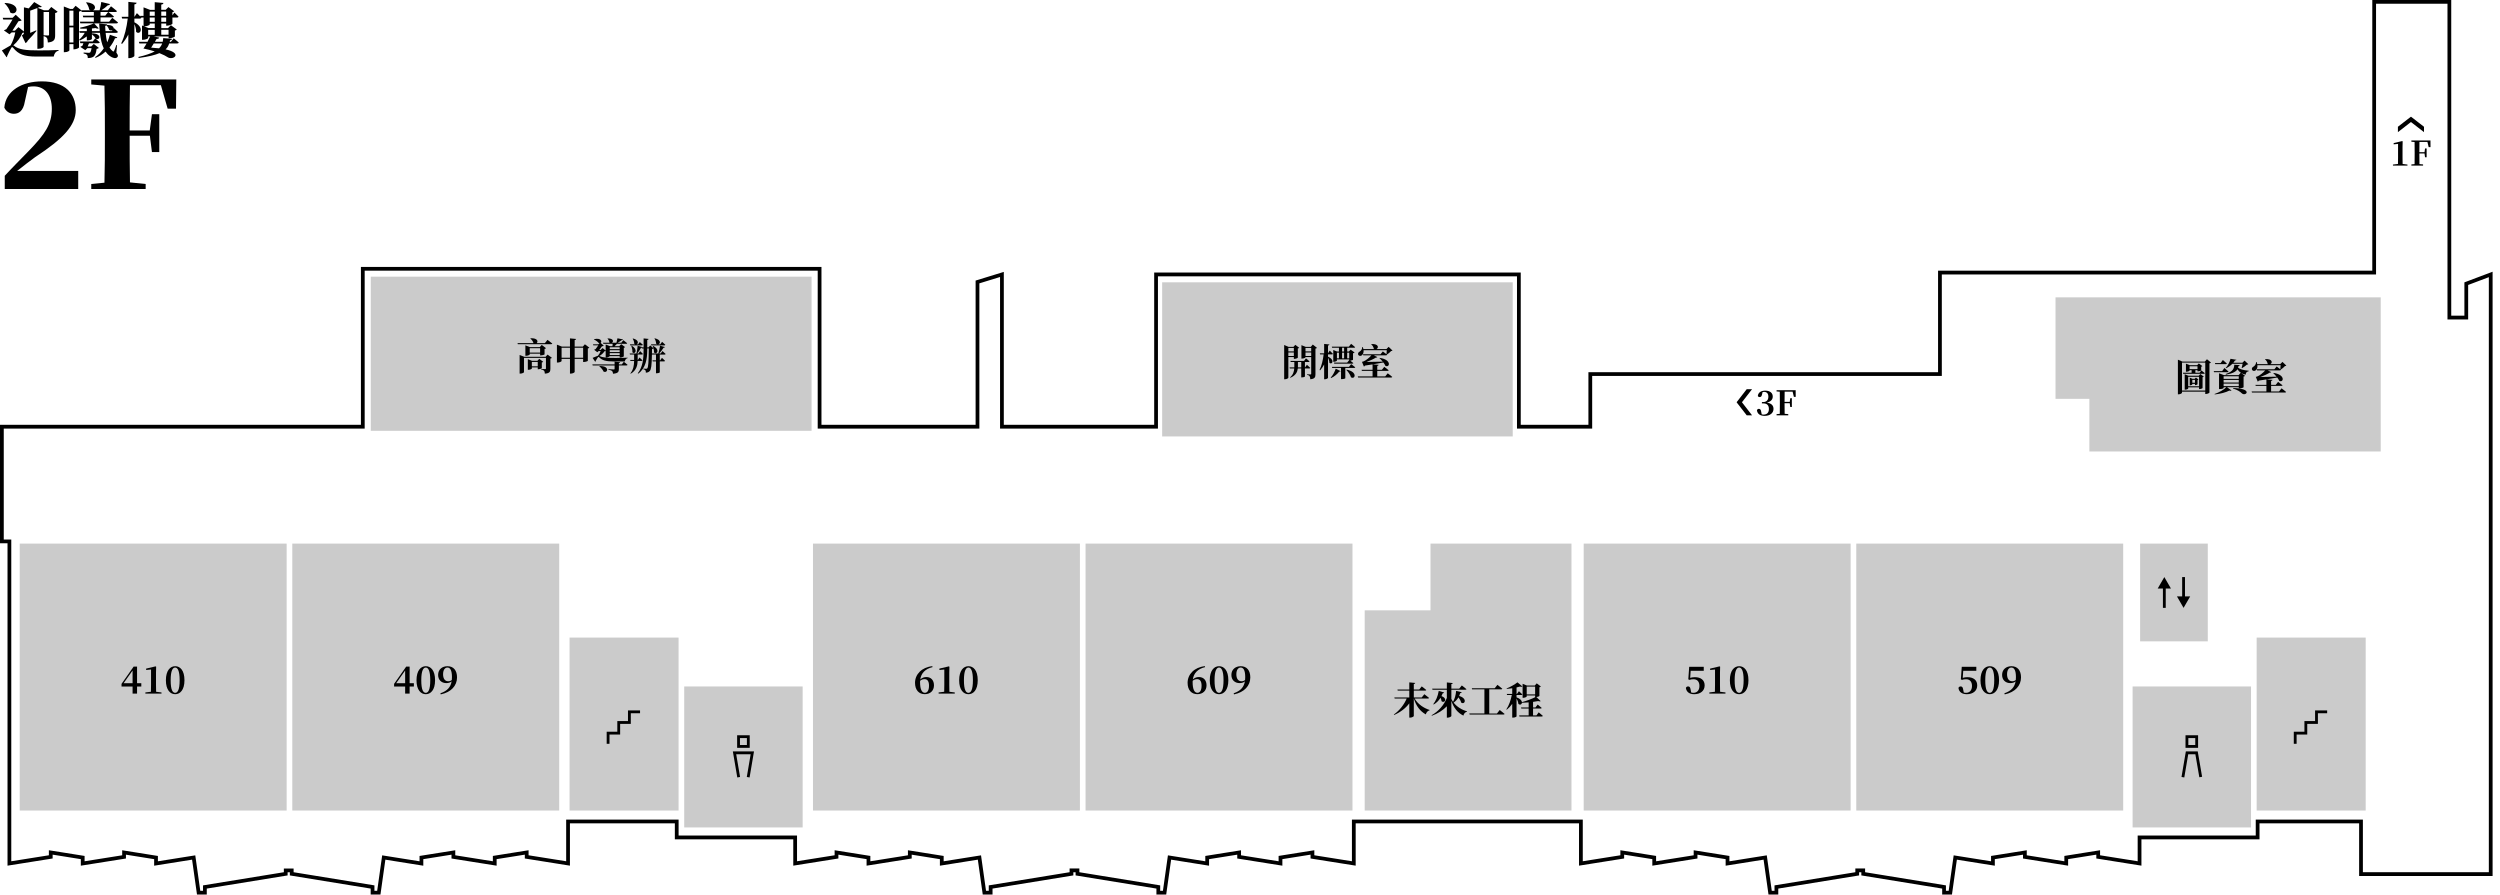 <?xml version="1.0" encoding="UTF-8"?>
<svg id="_圖層_1" data-name="圖層 1" xmlns="http://www.w3.org/2000/svg" viewBox="0 0 1329.94 475.87">
  <defs>
    <style>
      .cls-1, .cls-2 {
        stroke-width: 1.5px;
      }

      .cls-1, .cls-2, .cls-3 {
        fill: none;
        stroke: #000;
      }

      .cls-1, .cls-3 {
        stroke-miterlimit: 10;
      }

      .cls-4, .cls-5 {
        stroke-width: 0px;
      }

      .cls-2 {
        stroke-miterlimit: 5;
      }

      .cls-3 {
        stroke-width: 2px;
      }

      .cls-5 {
        fill: #cbcbcb;
      }
    </style>
  </defs>
  <path id="_大樓" data-name="大樓" class="cls-3" d="m1312,150.9v18.04h-9V1h-40v144h-231v54h-186v28h-38v-81h-193v81h-82v-81l-13,4v77h-84v-84h-243v84H1v61h4v171.34l22-3.5v-2.36l17,2.71v3.16l22-3.5v-2.36l17,2.71v3.16l20.03-3.19,2.64,18.72h3.33v-3.04l43-7v-1.83h3.19v1.83l43,7v3.04h3.33l2.64-18.72,20.03,3.19v-3.16l17-2.71v2.36l22,3.5v-3.16l17-2.71v2.36l22,3.5v-22.34h57.81v8.5h63v13.84l22-3.5v-2.36l17,2.71v3.16l22-3.5v-2.36l17,2.71v3.16l20.03-3.19,2.64,18.72h3.33v-3.04l43-7v-1.83h3.19v1.83l43,7v3.04h3.33l2.64-18.72,20.03,3.19v-3.16l17-2.71v2.36l22,3.5v-3.16l17-2.71v2.36l22,3.5v-22.34h120.81v22.34l22-3.5v-2.36l17,2.71v3.16l22-3.5v-2.36l17,2.71v3.16l20.03-3.19,2.64,18.72h3.33v-3.04l43-7v-1.83h3.19v1.83l43,7v3.04h3.33l2.64-18.72,20.03,3.19v-3.16l17-2.71v2.36l22,3.5v-3.16l17-2.71v2.36l22,3.5v-13.84h62.81v-8.5h55v28h69V146l-13,4.9Z"/>
  <rect class="cls-5" x="10.49" y="289.18" width="142" height="142"/>
  <rect class="cls-5" x="155.49" y="289.18" width="142" height="142"/>
  <rect class="cls-5" x="302.99" y="339.18" width="58" height="92"/>
  <rect class="cls-5" x="363.99" y="365.18" width="63" height="75"/>
  <rect class="cls-5" x="197.24" y="147.18" width="234.5" height="82"/>
  <rect class="cls-5" x="618.24" y="150.18" width="186.5" height="82"/>
  <polygon class="cls-5" points="1093.49 158.18 1093.49 212.18 1111.49 212.18 1111.49 240.18 1266.49 240.18 1266.49 158.18 1093.49 158.18"/>
  <rect class="cls-5" x="432.49" y="289.18" width="142" height="142"/>
  <rect class="cls-5" x="577.49" y="289.18" width="142" height="142"/>
  <polygon class="cls-5" points="760.99 289.18 760.99 324.68 725.99 324.68 725.99 431.18 835.99 431.18 835.99 289.18 760.99 289.18"/>
  <rect class="cls-5" x="842.49" y="289.18" width="142" height="142"/>
  <rect class="cls-5" x="987.49" y="289.18" width="142" height="142"/>
  <rect class="cls-5" x="1138.49" y="289.18" width="36" height="52"/>
  <rect class="cls-5" x="1200.49" y="339.18" width="58" height="92"/>
  <rect class="cls-5" x="1134.49" y="365.18" width="63" height="75"/>
  <g>
    <path class="cls-4" d="m752.53,371.6c1.66,2.92,4.9,5.14,7.98,6.08l-.04.22c-.92.2-1.66.98-1.98,2.14-3.04-1.68-5.12-4.46-6.36-8.44h-.02v9.32c0,.26-1.04.84-1.94.84h-.46v-7.6c-1.9,2.56-4.62,4.68-8.04,6.18l-.18-.24c3.06-2.12,5.54-5.4,6.84-8.5h-6.4l-.18-.56h7.96v-3.66h-6.16l-.14-.56h6.3v-3.82l3.14.3c-.04.28-.2.48-.74.56v2.96h2.88l1.34-1.68s1.52,1.12,2.42,1.92c-.06.22-.28.32-.54.32h-6.1v3.66h4.2l1.4-1.74s1.56,1.16,2.52,1.98c-.06.22-.28.32-.58.32h-7.12Z"/>
    <path class="cls-4" d="m777.61,368.25c-.08.26-.3.44-.76.44-.18.56-.38,1.08-.62,1.54,4.62,1.34,3,4.86,1.08,3.52-.22-.94-.82-1.94-1.46-2.78-.68,1.2-1.54,2.12-2.56,2.8,1.74,2.26,4.4,3.88,7.12,4.62l-.04.24c-.9.2-1.62.94-1.88,2.06-3.1-1.52-5.16-4.1-6.4-7.9v8.12c0,.26-1.04.86-1.94.86h-.46v-6.04c-2,2.06-4.84,3.92-7.96,5.02l-.16-.26c3.48-1.9,6.7-5.46,8.12-9.22v-4.34h-7.64l-.16-.58h7.8v-3.3l3.12.32c-.04.28-.18.48-.72.56v2.42h4.18l1.38-1.7s1.52,1.16,2.48,1.96c-.06.22-.28.32-.58.32h-7.46v4.88c.24.54.54,1.06.9,1.54.86-1.5,1.46-3.56,1.64-5.8l2.98.7Zm-9.36.14c-.08.26-.34.44-.76.44-.2.52-.42,1.02-.66,1.48,3.52,1.32,1.64,4.08.04,2.7-.04-.58-.26-1.22-.54-1.8-.98,1.56-2.2,2.74-3.62,3.56l-.24-.18c1.32-1.66,2.44-4.2,2.9-7.02l2.88.82Z"/>
    <path class="cls-4" d="m797.81,377.7s1.62,1.24,2.6,2.1c-.06.22-.26.32-.58.32h-18.02l-.16-.56h8.02v-12.84h-6.54l-.16-.58h12.18l1.44-1.84s1.62,1.24,2.6,2.1c-.06.22-.3.32-.58.32h-6.36v12.84h4.1l1.46-1.86Z"/>
    <path class="cls-4" d="m818.55,378.96s1.38,1.1,2.22,1.88c-.06.22-.28.32-.56.32h-11.9l-.16-.58h5.06v-3.66h-3.9l-.16-.56h4.06v-2.72c-1.2.12-2.42.18-3.58.22-.1.88-1.04,1.36-1.9.58-.06-.94-.48-2-.96-2.88v9.54c-.02.14-.76.66-1.88.66h-.42v-7.32c-.82,1.16-1.78,2.2-2.9,3.1l-.22-.2c1.42-2.08,2.36-4.92,2.9-7.62h-2.52l-.16-.58h2.9v-3c-.96.14-1.96.26-2.92.34l-.08-.24c2.06-.8,4.54-2.24,5.78-3.26l2.62,2.2c-.26.22-.68.26-1.32.06-.5.16-1.12.32-1.78.46v3.44h.22l1.04-1.44s1.14,1,1.82,1.7c-.06.22-.26.32-.54.32h-2.54v1.24c2,.72,2.76,1.74,2.86,2.56,2.46-.66,5.42-1.78,7.14-2.68h-.12v-.86h-4.48v.54c0,.2-.96.7-1.86.7h-.32v-7.46l2.28.92h4.2l1.04-1.16,2.2,1.68c-.12.16-.38.32-.78.42v4.6c-.02.14-.86.5-1.6.6l2.26,2.14c-.24.22-.7.22-1.32-.02-.78.16-1.7.3-2.72.44v2.98h1.26l1.2-1.56s1.34,1.06,2.14,1.8c-.04.22-.26.32-.54.32h-4.06v3.66h1.8l1.2-1.62Zm-1.9-9.54v-4.18h-4.48v4.18h4.48Z"/>
  </g>
  <g>
    <path class="cls-4" d="m899.13,360.6c.8-.24,1.6-.36,2.52-.36,3.16,0,5.18,1.56,5.18,4.36,0,2.96-2.28,4.7-5.56,4.7-2.58,0-4.16-1.24-4.42-3.34.2-.54.66-.8,1.18-.8.72,0,1.12.4,1.3,1.5l.34,1.72c.36.12.72.18,1.18.18,1.98,0,3.2-1.38,3.2-3.66s-1.18-3.56-3.1-3.56c-.78,0-1.5.08-2.24.34l-.58-.3.48-6.66h7.74v2.12h-6.96l-.26,3.76Z"/>
    <path class="cls-4" d="m917.91,368.36v.62h-8.58v-.62l2.96-.36c.04-1.24.06-2.48.06-3.72v-8.12l-2.6.26v-.74l5.04-1.2.28.22-.08,3.22v6.36c0,1.24.02,2.48.06,3.72l2.86.36Z"/>
    <path class="cls-4" d="m930.13,361.88c0,5.24-2.38,7.42-4.94,7.42s-4.94-2.18-4.94-7.42,2.34-7.48,4.94-7.48,4.94,2.18,4.94,7.48Zm-4.94,6.68c1.24,0,2.38-1.44,2.38-6.68s-1.14-6.76-2.38-6.76-2.4,1.44-2.4,6.76,1.12,6.68,2.4,6.68Z"/>
  </g>
  <g>
    <path class="cls-4" d="m1044.13,360.6c.8-.24,1.6-.36,2.52-.36,3.16,0,5.18,1.56,5.18,4.36,0,2.96-2.28,4.7-5.56,4.7-2.58,0-4.16-1.24-4.42-3.34.2-.54.66-.8,1.18-.8.72,0,1.12.4,1.3,1.5l.34,1.72c.36.12.72.18,1.18.18,1.98,0,3.2-1.38,3.2-3.66s-1.18-3.56-3.1-3.56c-.78,0-1.5.08-2.24.34l-.58-.3.48-6.66h7.74v2.12h-6.96l-.26,3.76Z"/>
    <path class="cls-4" d="m1063.45,361.88c0,5.24-2.38,7.42-4.94,7.42s-4.94-2.18-4.94-7.42,2.34-7.48,4.94-7.48,4.94,2.18,4.94,7.48Zm-4.94,6.68c1.24,0,2.38-1.44,2.38-6.68s-1.14-6.76-2.38-6.76-2.4,1.44-2.4,6.76,1.12,6.68,2.4,6.68Z"/>
    <path class="cls-4" d="m1066.29,368.8c3.6-1.22,5.42-3.2,5.96-6.32-.68.58-1.64.92-2.8.92-2.5,0-4.4-1.62-4.38-4.38,0-2.94,2.24-4.62,4.96-4.62,3.22,0,5.1,2.24,5.1,5.96,0,4.44-3.18,7.9-8.68,9.04l-.16-.6Zm6.06-7.04c.06-.5.08-1.02.08-1.56,0-3.68-.98-5.08-2.4-5.08-1.26,0-2.32,1.14-2.32,3.58s1.08,3.72,2.74,3.72c.74,0,1.34-.22,1.9-.66Z"/>
  </g>
  <g>
    <path class="cls-4" d="m641.09,354.89c-3.9.92-6.08,3.26-6.54,6.58.88-.86,2-1.3,3.26-1.3,2.52,0,4.04,1.78,4.04,4.4,0,2.82-1.92,4.72-4.88,4.72-3.18,0-5.2-2.24-5.2-6.06,0-4.52,3.6-8.26,9.2-8.84l.12.5Zm-1.88,9.86c0-2.3-.84-3.46-2.34-3.46-.82,0-1.68.22-2.4.9-.02.22-.02.44-.02.66,0,3.9.98,5.7,2.56,5.7,1.26,0,2.2-1.16,2.2-3.8Z"/>
    <path class="cls-4" d="m653.45,361.88c0,5.24-2.38,7.42-4.94,7.42s-4.94-2.18-4.94-7.42,2.34-7.48,4.94-7.48,4.94,2.18,4.94,7.48Zm-4.94,6.68c1.24,0,2.38-1.44,2.38-6.68s-1.14-6.76-2.38-6.76-2.4,1.44-2.4,6.76,1.12,6.68,2.4,6.68Z"/>
    <path class="cls-4" d="m656.29,368.8c3.6-1.22,5.42-3.2,5.96-6.32-.68.58-1.64.92-2.8.92-2.5,0-4.4-1.62-4.38-4.38,0-2.94,2.24-4.62,4.96-4.62,3.22,0,5.1,2.24,5.1,5.96,0,4.44-3.18,7.9-8.68,9.04l-.16-.6Zm6.06-7.04c.06-.5.08-1.02.08-1.56,0-3.68-.98-5.08-2.4-5.08-1.26,0-2.32,1.14-2.32,3.58s1.08,3.72,2.74,3.72c.74,0,1.34-.22,1.9-.66Z"/>
  </g>
  <g>
    <path class="cls-4" d="m496.09,354.89c-3.9.92-6.08,3.26-6.54,6.58.88-.86,2-1.3,3.26-1.3,2.52,0,4.04,1.78,4.04,4.4,0,2.82-1.92,4.72-4.88,4.72-3.18,0-5.2-2.24-5.2-6.06,0-4.52,3.6-8.26,9.2-8.84l.12.5Zm-1.88,9.86c0-2.3-.84-3.46-2.34-3.46-.82,0-1.68.22-2.4.9-.02.22-.02.44-.02.66,0,3.9.98,5.7,2.56,5.7,1.26,0,2.2-1.16,2.2-3.8Z"/>
    <path class="cls-4" d="m507.91,368.36v.62h-8.58v-.62l2.96-.36c.04-1.24.06-2.48.06-3.72v-8.12l-2.6.26v-.74l5.04-1.2.28.22-.08,3.22v6.36c0,1.24.02,2.48.06,3.72l2.86.36Z"/>
    <path class="cls-4" d="m520.13,361.88c0,5.24-2.38,7.42-4.94,7.42s-4.94-2.18-4.94-7.42,2.34-7.48,4.94-7.48,4.94,2.18,4.94,7.48Zm-4.94,6.68c1.24,0,2.38-1.44,2.38-6.68s-1.14-6.76-2.38-6.76-2.4,1.44-2.4,6.76,1.12,6.68,2.4,6.68Z"/>
  </g>
  <g>
    <path class="cls-4" d="m220.17,365.22h-2.26v3.76h-2.38v-3.76h-5.88v-1.42l6.44-9.18h1.82v8.84h2.26v1.76Zm-4.64-1.76v-6.78l-4.78,6.78h4.78Z"/>
    <path class="cls-4" d="m231.45,361.88c0,5.24-2.38,7.42-4.94,7.42s-4.94-2.18-4.94-7.42,2.34-7.48,4.94-7.48,4.94,2.18,4.94,7.48Zm-4.94,6.68c1.24,0,2.38-1.44,2.38-6.68s-1.14-6.76-2.38-6.76-2.4,1.44-2.4,6.76,1.12,6.68,2.4,6.68Z"/>
    <path class="cls-4" d="m234.29,368.8c3.6-1.22,5.42-3.2,5.96-6.32-.68.58-1.64.92-2.8.92-2.5,0-4.4-1.62-4.38-4.38,0-2.94,2.24-4.62,4.96-4.62,3.22,0,5.1,2.24,5.1,5.96,0,4.44-3.18,7.9-8.68,9.04l-.16-.6Zm6.06-7.04c.06-.5.08-1.02.08-1.56,0-3.68-.98-5.08-2.4-5.08-1.26,0-2.32,1.14-2.32,3.58s1.08,3.72,2.74,3.72c.74,0,1.34-.22,1.9-.66Z"/>
  </g>
  <g>
    <path class="cls-4" d="m75.17,365.22h-2.26v3.76h-2.38v-3.76h-5.88v-1.42l6.44-9.18h1.82v8.84h2.26v1.76Zm-4.64-1.76v-6.78l-4.78,6.78h4.78Z"/>
    <path class="cls-4" d="m85.91,368.36v.62h-8.58v-.62l2.96-.36c.04-1.24.06-2.48.06-3.72v-8.12l-2.6.26v-.74l5.04-1.2.28.22-.08,3.22v6.36c0,1.24.02,2.48.06,3.72l2.86.36Z"/>
    <path class="cls-4" d="m98.13,361.88c0,5.24-2.38,7.42-4.94,7.42s-4.94-2.18-4.94-7.42,2.34-7.48,4.94-7.48,4.94,2.18,4.94,7.48Zm-4.94,6.68c1.24,0,2.38-1.44,2.38-6.68s-1.14-6.76-2.38-6.76-2.4,1.44-2.4,6.76,1.12,6.68,2.4,6.68Z"/>
  </g>
  <g>
    <path class="cls-4" d="m291.25,180.79s1.6,1.16,2.56,1.98c-.06.22-.28.32-.56.32h-17.78l-.18-.56h8.5c-.22-.92-.98-1.9-1.68-2.46l.14-.12c3.82-.2,4.14,1.82,3.24,2.58h4.38l1.38-1.74Zm.04,7.84l2.32,1.72c-.12.16-.4.34-.82.42v5.44c0,1.5-.34,2.36-2.94,2.56-.06-.68-.14-1.2-.42-1.52-.28-.32-.66-.58-1.6-.74v-.26s1.76.12,2.22.12c.3,0,.38-.14.38-.38v-5.62h-11.68v7.62c0,.24-1.02.76-1.98.76h-.34v-9.92l2.5.98h11.3l1.06-1.18Zm-3.96.42v-.9h-5.52v.44c0,.18-1.04.68-2,.68h-.32v-5.56l2.44.96h5.2l1.06-1.18,2.28,1.72c-.12.16-.38.34-.78.42v2.94c-.02.12-1.22.48-1.96.48h-.4Zm.9,6.8c-.02.14-1.06.58-1.8.58h-.36v-.98h-3.14v.64c0,.18-.98.64-1.84.64h-.3v-5.66l2.22.88h2.86l1-1.04,2.1,1.54c-.12.16-.36.32-.74.4v3Zm-.9-8.26v-2.34h-5.52v2.34h5.52Zm-1.26,7.3v-2.36h-3.14v2.36h3.14Z"/>
    <path class="cls-4" d="m313.53,184.95c-.14.16-.4.36-.82.44v6.58c-.02.16-1.26.6-2.08.6h-.42v-1.68h-4.5v7c0,.26-1.08.86-2.04.86h-.46v-7.86h-4.46v1.18c0,.24-1.1.8-2.12.8h-.36v-9.52l2.66,1.04h4.28v-4.38l3.24.3c-.04.28-.2.5-.74.58v3.5h4.32l1.12-1.24,2.38,1.8Zm-10.32,5.36v-5.34h-4.46v5.34h4.46Zm7,0v-5.34h-4.5v5.34h4.5Z"/>
    <path class="cls-4" d="m331.87,192.46s1.24.94,1.98,1.62c-.06.22-.26.32-.52.32h-4.1v1.84c0,1.54-.38,2.36-3.12,2.58-.06-.64-.18-1.12-.5-1.42-.36-.32-.86-.56-1.98-.72v-.3s2.44.16,2.9.16c.32,0,.42-.08.42-.34v-1.8h-11.66l-.18-.56h11.84v-1.42l2.94.26c-.04.28-.24.42-.66.5v.66h1.58l1.06-1.38Zm-12.9-3.06c1.44.82,3.94,1,8.18,1,2.34,0,4.38,0,6.72-.12v.24c-.88.16-1.36.96-1.48,1.76h-5.98c-4.28,0-6-.62-7.62-2.16-.32-.32-.56-.28-.74.02-.28.44-.8,1.18-1.2,1.96.04.18-.02.3-.2.38l-1.4-2.1c.98-.34,2.34-1.02,2.84-1.14.6-.7,1.14-1.62,1.44-2.48h-1.06l-.72.62-1.7-1.32c.2-.14.5-.28.8-.36.46-.58,1.02-1.36,1.42-1.98h-2.64l-.18-.56h2.9l.58-.58c-.12,0-.22-.02-.34-.04-.54-.7-1.74-1.56-2.64-1.94l.16-.2c3.68-.78,4.3,1.34,3.4,2l1.68,1.5c-.16.2-.54.28-.98.32-.38.54-.94,1.34-1.42,1.96h.72l1.06-1.02,1.64,1.36v-3.26l2.28.9h1.32c.04-.4.1-.86.12-1.26h-4.96l-.16-.56h3.66c-.1-.04-.18-.1-.28-.16-.06-.72-.54-1.58-1.02-2.04l.16-.12c3.22.02,3.14,1.84,2.18,2.32h2.42c.2-.72.44-1.7.56-2.38l2.9.6c-.04.26-.28.42-.74.42-.52.42-1.34.94-2.08,1.36h1.94l1.1-1.36s1.26.92,2.04,1.6c-.06.22-.26.32-.54.32h-4.88c-.4.44-.88.9-1.28,1.26h2.5l1.02-1.06,2.08,1.56c-.12.12-.36.28-.7.36v4.54c-.02.16-1.08.62-1.82.62h-.38v-.72h-5.28c-.06.22-.96.66-1.86.66h-.3v-3.4c-.14.08-.32.12-.64.12-.56.94-1.54,1.86-2.68,2.52l.08.04Zm-.02,5.34c5.68-.2,4.36,4.08,2.12,2.92-.38-.98-1.4-2.14-2.26-2.78l.14-.14Zm5.42-10.02v1h5.28v-1h-5.28Zm5.28,2.58v-1.02h-5.28v1.02h5.28Zm0,1.6v-1.04h-5.28v1.04h5.28Z"/>
    <path class="cls-4" d="m350.99,188.62v3.06h.22l.92-1.32s1.06.92,1.64,1.58c-.04.22-.24.32-.48.32h-2.3v5.8c0,.12-.62.5-1.66.5h-.36v-6.3h-1.72l-.16-.58h1.88v-3.06h-2.16c-.12,5.92-.4,7.88-1.14,8.74-.54.62-1.3.88-2.1.88,0-.58-.04-1-.24-1.26-.22-.26-.58-.44-1.12-.58l.02-.3c.46.04,1.14.08,1.46.08s.46-.06.64-.24c.56-.58.74-3.3.82-10.56h-.84v.96c-.02,4.46-.76,9.56-4.8,12.44l-.24-.2c2.7-3.32,3.1-8.02,3.1-12.28v-.92h-.88l-.12-.42c-.12.04-.24.06-.4.06-.42.88-1.14,2.02-1.96,3h.64l.86-1.24s.96.88,1.5,1.5c-.04.22-.24.32-.5.32h-2.28v2.86h.1l.88-1.28s.98.9,1.56,1.52c-.04.22-.24.32-.52.32h-2.04c-.08,2.26-.62,5-3.66,6.78l-.2-.2c1.64-1.96,1.94-4.4,1.98-6.58h-1.96l-.16-.56h2.12v-2.86h-2.22l-.16-.58h3.6c.32-1.24.56-2.86.66-4.08l2.48.68c-.02.06-.04.12-.08.18h.76v-4.78l2.64.26c-.04.28-.2.48-.7.56v3.96h.62l.98-1.04,1.72,1.5c-.12-.42-.26-.8-.4-1.14l.24-.08c3.92,1.94,1.88,4.94.44,3.42.04-.68-.08-1.44-.28-2.14-.16.16-.36.26-.78.32,0,.86-.02,1.66-.04,2.4h3.38c.4-1.26.76-2.9.92-4.14l2.56.7c-.06.24-.28.4-.72.4-.52.92-1.36,2.06-2.26,3.04h.78l.94-1.3s1.06.92,1.68,1.56c-.06.22-.24.32-.52.32h-2.58Zm-15.88-5.44h2.8c-.16-.06-.34-.16-.52-.32.04-.94-.38-2-.82-2.7l.2-.1c3.18.82,2.86,2.76,1.84,3.12h.86l.88-1.22s1.04.86,1.66,1.46c-.04.22-.24.32-.52.32h-6.22l-.16-.56Zm.98.76c3.6,2.12,1.64,4.92.32,3.44.1-1.08-.22-2.42-.56-3.34l.24-.1Zm10.22-.78h3.48c-.24-.04-.5-.16-.76-.38.02-.94-.4-2.02-.88-2.7l.2-.12c3.54.82,3,3.02,1.76,3.2h1.14l.96-1.32s1.1.92,1.72,1.58c-.04.22-.24.32-.5.32h-6.96l-.16-.58Z"/>
  </g>
  <g>
    <path class="cls-4" d="m685.37,189.96v10.94c0,.3-.84.86-1.84.86h-.38v-18.24l2.32,1h2.62l.98-1.08,2.08,1.58c-.12.14-.36.3-.74.38v4.88c-.02.16-1.04.62-1.74.62h-.38v-.94h-2.92Zm0-4.86v1.84h2.92v-1.84h-2.92Zm2.92,4.3v-1.9h-2.92v1.9h2.92Zm5.9,6.62v4.28c-.02.1-.6.46-1.6.46h-.36v-4.74h-1.82c-.22,1.76-1,3.68-3.94,4.94l-.2-.22c1.66-1.38,2.12-3.08,2.24-4.72h-2.34l-.16-.58h2.54v-2.88h-1.92l-.16-.56h7.24l1.04-1.36s1.2.94,1.9,1.62c-.04.2-.24.3-.52.3h-1.94v2.88h.06l1-1.36s1.12.94,1.78,1.62c-.06.22-.26.32-.54.32h-2.3Zm-1.96-.58v-2.88h-1.76v2.26c0,.2,0,.4-.02.62h1.78Zm8.38-10.38c-.14.16-.42.34-.82.4v13.62c0,1.58-.32,2.46-2.74,2.68-.06-.74-.14-1.3-.36-1.62-.26-.36-.6-.6-1.4-.76v-.26s1.5.08,1.86.08c.3,0,.38-.12.38-.38v-8.86h-3.04v.14c0,.2-.94.66-1.84.66h-.32v-7.14l2.24.9h2.76l1.04-1.22,2.24,1.76Zm-6.12.04v1.84h3.04v-1.84h-3.04Zm3.04,4.3v-1.9h-3.04v1.9h3.04Z"/>
    <path class="cls-4" d="m706.47,189.74c3.92,1.74,2.12,4.6.74,3.24,0-.88-.34-1.92-.74-2.72v10.74c0,.24-.88.76-1.66.76h-.4v-7.86c-.6,1.14-1.34,2.18-2.18,3.14l-.26-.24c1.14-2.3,1.82-5.36,2.18-8.26h-1.88l-.16-.58h2.3v-5l2.8.28c-.04.28-.2.48-.74.56v4.1l.92-1.4s1.08,1.04,1.68,1.72c-.06.22-.24.32-.52.32h-2.08v1.2Zm1.42,11.16c1.22-1.3,2.24-3.34,2.68-4.78l2.58,1.32c-.08.2-.28.32-.74.26-.96,1.22-2.5,2.62-4.32,3.42l-.2-.22Zm.76-15.9l-.16-.58h9.08l1.18-1.52s1.34,1.04,2.14,1.78c-.04.22-.24.32-.54.32h-3.68v2.02h.88l.96-1.02,2.1,1.52c-.14.16-.44.34-.84.42v3.48c-.02.1-.82.38-1.46.44.46.34,1.14.86,1.64,1.28-.06.22-.26.32-.54.32h-9.62l-.16-.58h7.02l1.1-1.3v-.4h-6.54v.68c0,.18-.86.6-1.66.6h-.28v-6.28l2.06.84h.96v-2.02h-3.64Zm10.14,8.7s1.34.98,2.18,1.7c-.06.22-.28.32-.56.32h-4.74v5.52c0,.08-.7.44-1.86.44h-.42v-5.96h-4.7l-.16-.56h9.1l1.16-1.46Zm-7.58-3.08h1.08v-3.02h-1.08v3.02Zm3.82-5.62h-1.08v2.02h1.08v-2.02Zm-1.08,5.62h1.08v-3.02h-1.08v3.02Zm2.44,6.02c6.04,1.2,4.48,5.46,2.3,4.06-.36-1.38-1.5-2.9-2.46-3.9l.16-.16Zm.28-9.04v3.02h1.08v-3.02h-1.08Z"/>
    <path class="cls-4" d="m740.77,186.49c-.14.18-.34.22-.72.24-.56.62-1.5,1.44-2.26,1.9l.08.08c-.04.22-.26.32-.54.32h-6.48l1.86.92c-.1.2-.34.34-.78.28-1.18.76-3.18,1.68-5,2.32,2.16,0,5.34-.06,8.66-.16-.56-.7-1.2-1.36-1.76-1.86l.18-.14c6.5.96,5.32,5.42,3,4.22-.24-.56-.62-1.18-1.08-1.78-1.46.3-3.38.64-5.64,1l3.08.24c-.04.3-.18.48-.7.56v2.1h2.46l1.26-1.58s1.46,1.06,2.36,1.82c-.06.22-.28.32-.56.32h-5.52v2.96h4.22l1.34-1.66s1.52,1.12,2.42,1.92c-.06.22-.28.32-.56.32h-17.6l-.18-.58h7.86v-2.96h-5.68l-.16-.56h5.84v-2.88c-1.26.2-2.6.42-4.02.62-.18.28-.36.46-.58.56l-1.04-2.54s.46-.08.7-.18c1.44-.52,3.34-2.14,4.32-3.28h-4.32l-.16-.58h9.34l1.22-1.5s1.1.8,1.94,1.5c.06-.62.12-1.48.16-2.16h-12.34c.12,1.4-.38,2.38-1.06,2.82-.6.4-1.56.26-1.84-.48-.22-.7.18-1.26.76-1.56.7-.38,1.48-1.38,1.44-2.48h.28c.14.4.26.76.32,1.12h5.88c-.12-.04-.24-.1-.36-.18-.1-.9-.74-1.88-1.4-2.38l.14-.12c4.04-.22,3.92,2.16,2.66,2.68h5.32l1.18-1.2,2.06,1.98Z"/>
  </g>
  <g>
    <path class="cls-4" d="m1176.19,192.87c-.14.16-.42.32-.82.42v15.58c-.04.18-1.06.72-1.88.72h-.34v-1.24h-12.38v.58c0,.3-.86.84-1.8.84h-.38v-18.42l2.38,1h11.98l1.1-1.24,2.14,1.76Zm-3.04,14.9v-14.86h-12.38v14.86h12.38Zm-2.04-10.68s1.12.82,1.82,1.44c-.04.22-.26.32-.54.32h-10.98l-.16-.58h4.64v-1.34h-1.08v.24c0,.16-.86.58-1.66.58h-.28v-4.28l2.04.82h3.92l.88-.96,1.92,1.42c-.1.12-.32.28-.64.32v1.98c-.02.14-1.02.48-1.64.48h-.34v-.6h-1.12v1.34h2.24l.98-1.18Zm-.56,1.88l1.82,1.4c-.1.1-.34.24-.66.3v5.78c-.02.14-.94.52-1.56.52h-.3v-.92h-5.78v.64c0,.2-.8.6-1.58.6h-.28v-8.2l1.98.8h5.48l.88-.92Zm-.7,6.5v-5.02h-5.78v5.02h5.78Zm-.84-9.1v-1.52h-4.2v1.52h4.2Zm.52,5.52c-.06.1-.28.22-.5.26v2.28c-.02.14-.72.44-1.14.44h-.22v-.68h-1.42v.36c0,.1-.62.42-1.16.42h-.2v-4.08l1.44.62h1.2l.66-.66,1.34,1.04Zm-1.86,1.72v-1.52h-1.42v1.52h1.42Z"/>
    <path class="cls-4" d="m1183.35,195.75s1.38,1.16,2.18,1.94c-.06.22-.26.32-.56.32h-7.16l-.16-.58h4.48l1.22-1.68Zm8.14-1.5c-.04.24-.24.48-.68.5-.06.3-.12.58-.2.86.94.76,2.72,1.34,5.66,1.62v.24c-1.02.24-1.56.66-1.62,1.86-.94-.22-1.72-.54-2.36-.9l2.02,1.5c-.12.18-.32.3-.78.38v5.7c0,.1-.8.54-2.1.54h-.46v-.56h-6.26l2.4,1.7c-.2.2-.56.28-1.18.1-1.84.96-4.82,1.76-7.76,2.04l-.08-.24c2.44-.82,5-2.32,6.28-3.6h-1.46v.4c0,.18-.74.58-2,.58h-.44v-8.4l2.66,1h7.76l1.18-1.32c-.84-.54-1.4-1.16-1.8-1.84-.7,1.18-2.24,2.2-6.12,2.92l-.16-.36c4-1.38,4.48-2.92,4.6-4.96l2.9.24Zm-13.04-.54l-.16-.58h3.04l1.18-1.62s1.34,1.12,2.12,1.88c-.06.22-.26.32-.54.32h-5.64Zm4.46,6.44v1.4h8.06v-1.4h-8.06Zm0,1.96v1.38h8.06v-1.38h-8.06Zm8.06,3.32v-1.38h-8.06v1.38h8.06Zm-6.94-9.72c1.12-1.12,2.12-3.1,2.54-4.84l3.14.52c-.04.22-.2.32-.7.32-.26.42-.58.84-.94,1.26h4.84l1.14-1.14,2,1.9c-.14.18-.36.2-.76.24-.64.6-1.74,1.42-2.58,1.88l-.2-.12c.18-.58.4-1.46.52-2.18h-5.5c-.94.96-2.08,1.8-3.32,2.34l-.18-.18Zm3.92,10.72c10.82.2,6.86,4.62,4.74,2.88-.84-.84-2.34-1.92-4.8-2.62l.06-.26Z"/>
    <path class="cls-4" d="m1216.27,194.49c-.14.18-.34.22-.72.24-.56.62-1.5,1.44-2.26,1.9l.08.08c-.04.22-.26.32-.54.32h-6.48l1.86.92c-.1.2-.34.34-.78.28-1.18.76-3.18,1.68-5,2.32,2.16,0,5.34-.06,8.66-.16-.56-.7-1.2-1.36-1.76-1.86l.18-.14c6.5.96,5.32,5.42,3,4.22-.24-.56-.62-1.18-1.08-1.78-1.46.3-3.38.64-5.64,1l3.08.24c-.04.3-.18.48-.7.56v2.1h2.46l1.26-1.58s1.46,1.06,2.36,1.82c-.06.22-.28.32-.56.32h-5.52v2.96h4.22l1.34-1.66s1.52,1.12,2.42,1.92c-.06.22-.28.32-.56.32h-17.6l-.18-.58h7.86v-2.96h-5.68l-.16-.56h5.84v-2.88c-1.26.2-2.6.42-4.02.62-.18.28-.36.46-.58.56l-1.04-2.54s.46-.08.7-.18c1.44-.52,3.34-2.14,4.32-3.28h-4.32l-.16-.58h9.34l1.22-1.5s1.1.8,1.94,1.5c.06-.62.12-1.48.16-2.16h-12.34c.12,1.4-.38,2.38-1.06,2.82-.6.4-1.56.26-1.84-.48-.22-.7.18-1.26.76-1.56.7-.38,1.48-1.38,1.44-2.48h.28c.14.4.26.76.32,1.12h5.88c-.12-.04-.24-.1-.36-.18-.1-.9-.74-1.88-1.4-2.38l.14-.12c4.04-.22,3.92,2.16,2.66,2.68h5.32l1.18-1.2,2.06,1.98Z"/>
  </g>
  <g>
    <rect class="cls-1" x="392.89" y="391.89" width="5.19" height="5.19"/>
    <polyline class="cls-1" points="392.96 413.46 390.75 400.49 400.22 400.49 398.02 413.46"/>
  </g>
  <g>
    <rect class="cls-1" x="1163.39" y="391.89" width="5.19" height="5.19"/>
    <polyline class="cls-1" points="1161.25 413.46 1163.45 400.49 1168.51 400.49 1170.73 413.36"/>
  </g>
  <g>
    <path class="cls-4" d="m929.2,220.93l-5.31-6.85v-.18l5.31-6.85h2.85l-5.31,6.85v.18l5.31,6.85h-2.85Z"/>
    <path class="cls-4" d="m937.28,210.07c-.14.85-.59,1.17-1.21,1.17-.41,0-.77-.22-.95-.59.18-1.98,1.93-2.84,3.94-2.84,2.63,0,4,1.3,4,3.15,0,1.51-.94,2.7-3.13,3.21,2.54.4,3.53,1.64,3.53,3.35,0,2.18-1.82,3.71-4.7,3.71-2.43,0-3.89-1.03-4.12-3.01.2-.5.61-.72,1.03-.72.67,0,1.03.34,1.21,1.4l.32,1.55c.29.07.58.11.88.11,1.93,0,2.93-1.04,2.93-2.99s-1.01-2.97-2.93-2.97h-.79v-.72h.67c1.67,0,2.77-.95,2.77-2.86,0-1.66-.83-2.56-2.29-2.56-.25,0-.5.04-.77.09l-.38,1.53Z"/>
    <path class="cls-4" d="m949.39,208.33c-.05,1.76-.05,3.56-.05,5.46h2.76l.27-1.96h.85v4.68h-.85l-.27-2.03h-2.76c0,2,0,3.85.05,5.65l1.93.18v.63h-6.23v-.63l1.71-.16c.04-1.78.04-3.6.04-5.44v-.88c0-1.8,0-3.62-.04-5.44l-1.71-.16v-.65h10.16l.02,3.53h-.97l-.68-2.77h-4.21Z"/>
  </g>
  <g>
    <path class="cls-4" d="m1280.71,87.54v.56h-7.72v-.56l2.67-.32c.04-1.12.05-2.23.05-3.35v-7.31l-2.34.23v-.67l4.54-1.08.25.2-.07,2.9v5.73c0,1.12.02,2.23.05,3.35l2.57.32Z"/>
    <path class="cls-4" d="m1287.09,75.49c-.05,1.76-.05,3.56-.05,5.46h2.75l.27-1.96h.85v4.68h-.85l-.27-2.03h-2.75c0,2,0,3.85.05,5.65l1.93.18v.63h-6.23v-.63l1.71-.16c.04-1.78.04-3.6.04-5.44v-.88c0-1.8,0-3.62-.04-5.44l-1.71-.16v-.65h10.16l.02,3.53h-.97l-.68-2.77h-4.21Z"/>
  </g>
  <path class="cls-4" d="m1275.63,67.44l6.85-5.31h.18l6.85,5.31v2.85l-6.85-5.31h-.18l-6.85,5.31v-2.85Z"/>
  <polyline class="cls-1" points="1220.99 395.68 1220.99 390.01 1226.65 390.01 1226.65 384.34 1232.32 384.34 1232.32 378.68 1237.99 378.68"/>
  <polyline class="cls-1" points="323.49 395.68 323.49 390.01 329.15 390.01 329.15 384.34 334.82 384.34 334.82 378.68 340.49 378.68"/>
  <g>
    <g>
      <line class="cls-2" x1="1151.37" y1="312.04" x2="1151.37" y2="323.37"/>
      <polygon class="cls-4" points="1147.85 313.07 1151.37 306.99 1154.88 313.07 1147.85 313.07"/>
    </g>
    <g>
      <line class="cls-2" x1="1161.61" y1="318.31" x2="1161.61" y2="306.99"/>
      <polygon class="cls-4" points="1165.12 317.28 1161.61 323.37 1158.09 317.28 1165.12 317.28"/>
    </g>
  </g>
  <g>
    <g>
      <path class="cls-4" d="m41.61,90.95v9.59H2.53v-7.02c4.29-4.68,8.81-9.13,12.64-13.1,8.89-9.13,12.4-14.43,12.4-22.54,0-7.33-3.67-11.93-9.67-11.93-.94,0-1.95.08-2.96.31l-1.72,7.72c-.86,5.3-3.43,6.55-5.85,6.55-2.26,0-4.13-1.25-5.07-3.28.7-9.05,9.52-13.96,19.97-13.96,12.32,0,18.02,6.47,18.02,15.29,0,8.11-6.63,15.21-21.53,24.96-2.65,1.87-6.08,4.6-9.67,7.41h32.53Z"/>
      <path class="cls-4" d="m93.63,57.8h-4.45l-3.59-12.48h-16.46c-.16,7.8-.16,15.83-.16,24.1h10.69l1.17-8.66h3.9v20.12h-3.9l-1.09-8.66h-10.76v.23c0,8.5,0,16.61.16,24.57l8.35.86v2.65h-28.94v-2.65l7.02-.7c.23-7.88.23-15.91.23-24.02v-3.43c0-8.11,0-16.15-.23-24.18l-7.02-.62v-2.65h45.24l-.16,15.52Z"/>
    </g>
    <g>
      <path class="cls-4" d="m11.92,17.49c-.89,2.26-2.61,4.74-4.84,6.62.13.03.22.13.38.22,2.48,2.04,6.3,2.51,13.21,2.48,3.69,0,6.78-.03,10.5-.22v.38c-1.53.32-2.39,1.66-2.58,3.12h-9.17c-6.84,0-9.68-1.31-12.38-4.62-.45-.57-.8-.51-1.08.06-.54.96-1.46,2.67-2.16,4.3.06.29-.06.51-.29.64l-2.51-3.63c1.43-.73,3.5-2.13,4.62-2.67,1.18-2.04,2.1-4.68,2.51-6.94h-1.91l-1.18,1.02-2.96-2.07c.32-.22.8-.45,1.27-.6,1.05-1.5,2.42-3.63,3.31-5.19H1.73l-.29-.92h5.28l1.62-1.62,3.18,2.93c-.29.32-.92.48-1.69.51-.83,1.37-2.2,3.5-3.25,5.03h1.37l1.85-1.88,2.93,2.32V3.9l2.55.57c1.11-1.21,2.26-2.55,2.93-3.37l4.01,2.42c-.13.29-.48.41-1.21.25-.29.13-.6.29-.95.41l3.25,1.27h2.45l1.5-1.75,3.41,2.55c-.22.29-.67.54-1.34.7v11.75c0,2.29-.45,3.56-3.88,3.92-.06-1.02-.16-1.88-.48-2.36-.32-.48-.76-.8-1.78-1.02v5.73c0,.22-1.02.99-2.74.99h-.57V4.28c-1.11.45-2.51.92-3.82,1.4v11.81c1.02-.41,2.1-.86,3.18-1.34l.13.32c-.83,1.02-2.51,2.99-4.55,5.09-.32.73-.83,1.18-1.24,1.4l-1.94-4.14c.96-.54,1.11-.8,1.11-1.5-.19.1-.45.13-.83.16ZM2.66,1.57c9.07.41,6.37,7.32,2.8,5.09-.38-1.75-1.78-3.76-3.06-4.93l.25-.16Zm20.53,4.81v12.38c.38.03,1.91.13,2.36.13.41,0,.54-.16.54-.54V6.38h-2.9Z"/>
      <path class="cls-4" d="m56.19,17.46c.16,1.78.41,3.5.86,5.03.64-1.37,1.08-2.71,1.4-4.01l3.95,1.37c-.16.35-.41.51-1.21.48-.7,1.66-1.66,3.37-2.96,4.93.48.8,1.05,1.46,1.72,1.97.35.25.54.25.73-.16.35-.67.86-2.04,1.21-3.12l.35.03-.32,4.07c.89,1.21.99,1.69.6,2.23-.83,1.21-2.74.48-3.95-.38-.96-.67-1.75-1.5-2.42-2.45-1.46,1.34-3.25,2.51-5.32,3.34l-.25-.38c1.85-1.24,3.37-2.86,4.62-4.68-1.11-2.29-1.69-5.16-2.04-8.28h-4.27v.29c5.67.1,4.2,4.01,2.04,2.86-.35-.83-1.24-1.75-2.04-2.36v2.48c0,.19-.86.76-2.23.76h-.48v-2.1c-1.11.86-2.42,1.59-3.72,2.2l-.32-.48c1.21-1.05,2.2-2.32,2.96-3.66h-2.67l-.25-.89h4.01v-1.31c-1.18.03-2.39.06-3.47,0l-.1-.54c2.51-.45,5.67-1.46,7.35-2.29h-7.23l-.25-.89h7.42v-2.29h-5.63l-.25-.89h5.89v-1.97h-6.49l-.19-.73c-.25.22-.7.45-1.21.54v19.1c-.03.25-1.46.95-2.51.95h-.45v-2.74h-2.16v3.31c0,.22-.92.96-2.45.96h-.51V3.45l3.37,1.31h1.43l1.46-1.69,3.02,2.39h4.87c-.19-.06-.41-.19-.64-.35-.16-1.34-.96-2.83-1.66-3.72l.25-.19c5.35.57,5.09,3.6,3.44,4.27h3.5c.41-1.34.73-3.15.89-4.42l4.62,1.11c-.1.38-.48.64-1.15.64-.86.86-2.13,1.85-3.44,2.67h3.44l1.69-2.13s1.97,1.46,3.18,2.55c-.1.35-.41.51-.86.51h-3.69c.38.29,1.94,1.46,2.93,2.36-.06.35-.41.51-.86.51h-6.27v2.29h4.58l1.66-2.07s1.88,1.43,3.06,2.45c-.1.35-.38.51-.83.51h-11.87l2.42,2.61c-.35.25-.92.22-1.65-.13-.57.06-1.24.16-1.94.22v1.43h4.17c-.13-1.31-.22-2.64-.32-4.01l4.2.38c0,.1-.03.19-.1.29,2.9.06,3.76,1.11,3.56,1.97l.19-.25s1.34,1.15,2.13,2c-.1.35-.38.51-.8.51h-5.76Zm-19.29-11.78v7.99h2.16v-7.99h-2.16Zm2.16,16.9v-8.02h-2.16v8.02h2.16Zm13.53,2.93c-.22.25-.57.41-1.18.48-.32,2.36-.8,3.66-1.91,4.3-.73.41-1.66.6-2.8.6,0-.67-.1-1.34-.45-1.69-.32-.35-.96-.6-1.78-.76v-.48c.8.06,2.1.13,2.61.13.41,0,.64-.03.83-.16.29-.22.6-.99.8-2.32h-2.23l-1.11,1.08-2.64-1.75c.32-.22.73-.45,1.15-.64.19-.45.32-.92.48-1.31h-1.62l-.25-.92h6.84l1.3-1.62s1.5,1.15,2.42,2.04c-.06.35-.35.51-.8.51h-4.9c-.19.51-.48,1.15-.7,1.72h1.88l1.37-1.34,2.71,2.13Zm.89-17.16h2.51l1.53-1.97h-4.04v1.97Zm6.4,7.64c-.48.29-1.15.35-1.81-.1-.22-.86-.86-1.85-1.43-2.39-.16.13-.38.22-.7.25.03.95.1,1.85.16,2.8h3.37l.41-.57Z"/>
      <path class="cls-4" d="m92.38,20.35s1.66,1.31,2.71,2.26c-.1.35-.41.51-.83.51h-4.27c-.35,1.15-.89,2.2-1.91,3.15,8.82,1.88,4.62,5.73,1.46,4.36-1.15-.76-2.77-1.59-4.71-2.36-2.36,1.02-5.86,1.88-11.04,2.58l-.19-.54c4.01-.92,6.78-1.91,8.72-2.96-1.85-.6-3.88-1.11-6.05-1.56l.06-.03c.48-.64,1.05-1.62,1.66-2.64h-3.85l-.25-.89h4.58c.57-1.08,1.08-2.1,1.4-2.83h-1.05v.83c0,.29-1.5.95-2.83.95h-.45v-7.61l.83.29v-4.52h-1.21l.03.03c-.06.35-.38.51-.8.51h-2.9v1.97c5.67,2.86,2.99,7.13.92,5.09.06-1.3-.38-2.9-.92-4.14v16.93c0,.38-1.4,1.18-2.58,1.18h-.64v-12.57c-.92,1.85-2.07,3.5-3.37,5.06l-.41-.38c1.81-3.63,2.9-8.53,3.47-13.15h-2.99l-.25-.92h3.56V1l4.39.45c-.06.45-.32.76-1.18.89v6.62h.03l1.31-1.97s1.05.95,1.88,1.85l-.13-.41h1.78V3.9l3.44,1.34h2.51V1.16l4.65.41c-.1.45-.35.76-1.18.89v2.77h2.36l1.46-1.46,3.06,2.23c-.16.19-.51.38-.95.48v1.69l1.05-1.46s1.4,1.24,2.2,2.13c-.1.35-.38.51-.76.51h-2.48v3.31c0,.25-1.62.99-2.74.99h-.57v-1.11h-2.61v2.42h3.6l1.5-1.56,3.15,2.32c-.16.19-.51.41-1.02.54v3.15c-.03.25-1.66.92-2.77.92h-.57v-.92h-7.93l2.96.6c-.1.35-.38.67-1.43.7-.25.45-.57.96-.89,1.53h4.14c.16-.64.22-1.31.29-1.97l4.71.38c-.06.38-.41.73-1.11.83-.06.25-.1.51-.16.76h.67l1.46-1.88Zm-15.72-6.33l2.36.92h3.31v-2.42h-2.67v.51c0,.29-1.46.99-2.83.99h-.16Zm2.16,4.49h3.5v-2.64h-3.5v2.64Zm.83-10.09h2.67v-2.26h-2.67v2.26Zm0,.92v2.26h2.67v-2.26h-2.67Zm2.16,13.78c-.48.76-.92,1.56-1.4,2.23,1.56.1,2.96.22,4.2.35.83-.8,1.34-1.66,1.66-2.58h-4.46Zm3.98-16.97v2.26h2.61v-2.26h-2.61Zm2.61,3.18h-2.61v2.26h2.61v-2.26Zm-2.61,6.52v2.64h3.88v-2.64h-3.88Z"/>
    </g>
  </g>
</svg>